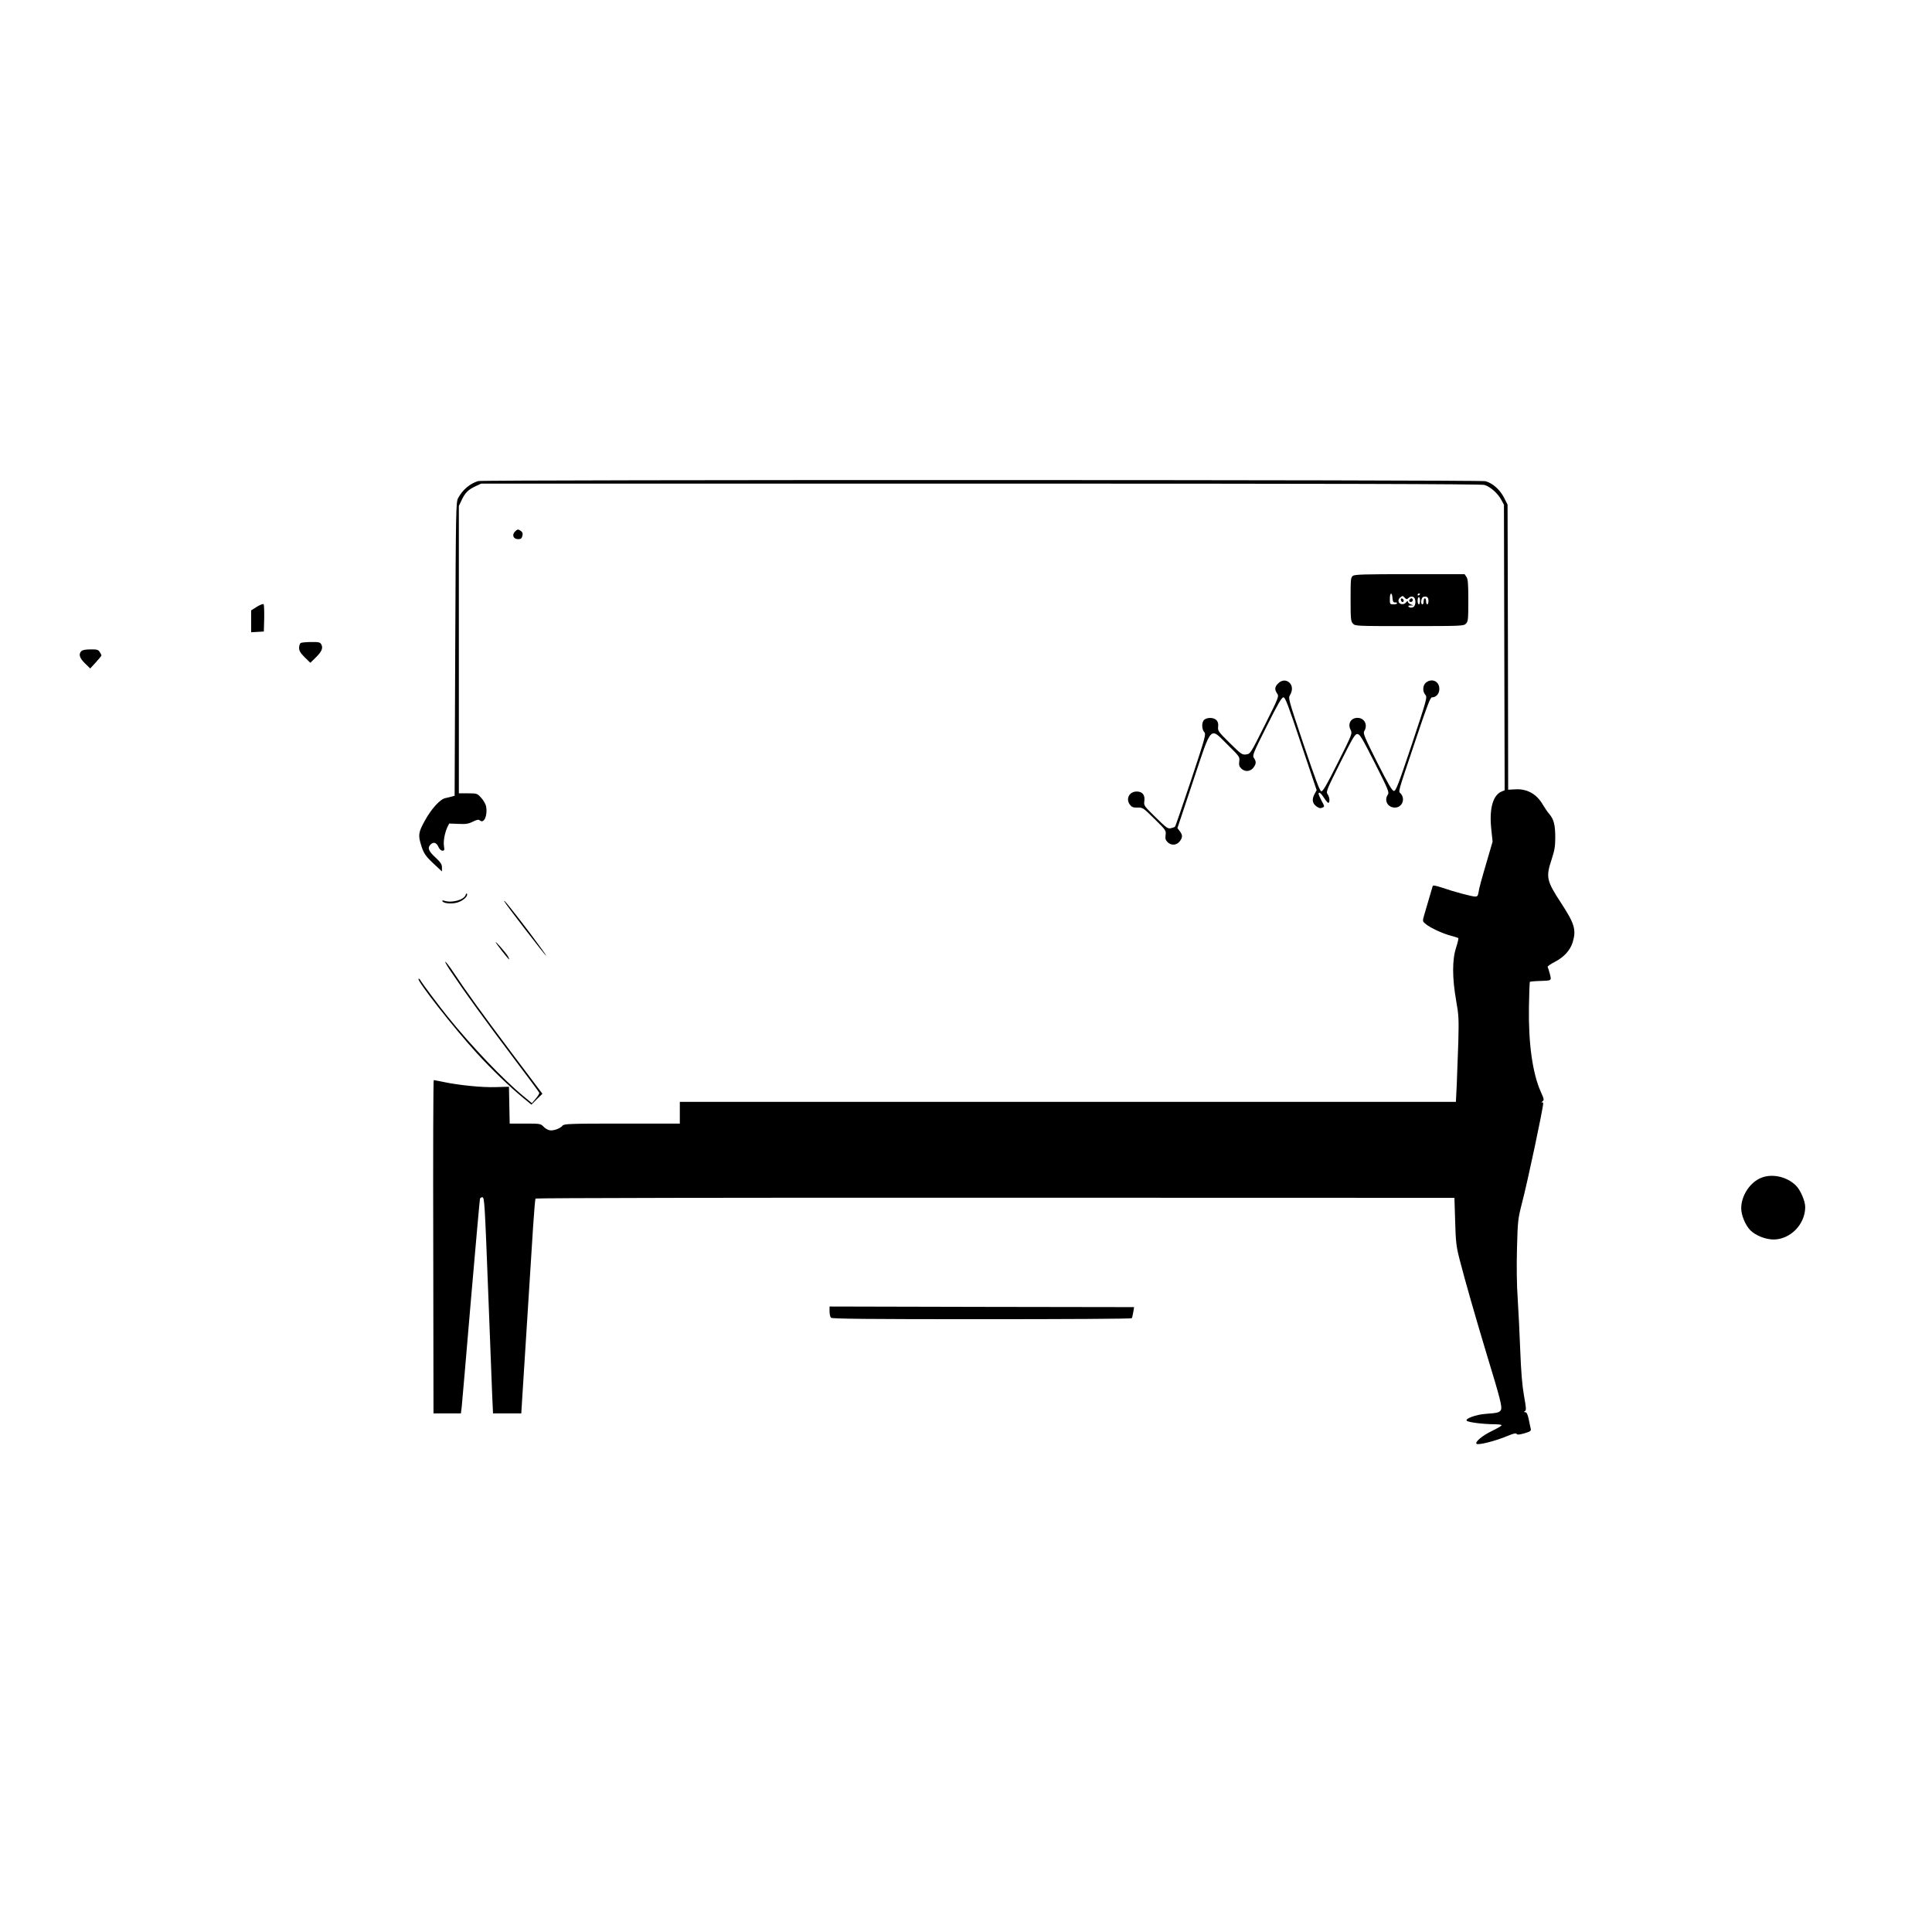 <?xml version="1.0" standalone="no"?>
<!DOCTYPE svg PUBLIC "-//W3C//DTD SVG 20010904//EN"
 "http://www.w3.org/TR/2001/REC-SVG-20010904/DTD/svg10.dtd">
<svg version="1.0" xmlns="http://www.w3.org/2000/svg"
 width="800px" height="800px" viewBox="0 0 1600 809"
 preserveAspectRatio="xMidYMid meet">

<g transform="translate(0,809) scale(0.1,-0.1)"
fill="#000000" stroke="none">
<path d="M3960 8061 c-69 -21 -130 -73 -166 -141 -18 -33 -19 -90 -24 -1250
l-5 -1215 -25 -7 c-14 -4 -38 -10 -53 -13 -43 -9 -116 -90 -169 -187 -52 -94
-56 -118 -32 -197 21 -72 39 -98 112 -165 l62 -58 0 33 c0 26 -10 42 -55 84
-59 54 -67 81 -36 109 23 21 47 12 63 -25 8 -17 21 -29 32 -29 16 0 18 5 13
37 -7 40 6 110 28 158 l15 30 75 -3 c62 -3 84 0 120 18 37 18 48 20 60 10 34
-28 64 43 51 116 -4 19 -22 52 -41 72 -33 36 -35 37 -109 37 l-76 0 0 1190 0
1190 24 50 c28 60 56 87 116 114 l45 21 4135 0 c2885 0 4147 -3 4173 -11 47
-13 111 -69 140 -123 l22 -41 3 -1183 3 -1182 -23 -9 c-74 -29 -106 -142 -88
-311 l11 -105 -35 -120 c-60 -204 -75 -259 -81 -297 -5 -31 -10 -38 -28 -38
-27 0 -177 40 -275 74 -52 17 -74 21 -77 13 -5 -15 -52 -175 -71 -242 -14 -50
-14 -50 14 -73 38 -31 138 -78 207 -96 31 -8 59 -17 62 -20 3 -3 -5 -38 -18
-78 -33 -99 -33 -251 0 -438 22 -124 23 -152 18 -350 -4 -118 -10 -277 -13
-352 l-7 -138 -3214 0 -3213 0 0 -90 0 -90 -479 0 c-433 0 -480 -2 -492 -17
-21 -25 -78 -45 -109 -38 -15 3 -38 17 -50 31 -23 23 -29 24 -151 24 l-128 0
-3 152 -3 153 -110 -3 c-112 -4 -306 16 -435 43 -39 8 -74 15 -78 15 -4 0 -6
-621 -4 -1380 l2 -1380 114 0 113 0 7 57 c3 32 38 429 76 883 39 454 73 831
75 838 2 6 11 12 19 12 18 0 20 -29 51 -835 14 -357 28 -719 31 -802 l7 -153
117 0 117 0 7 113 c9 151 73 1157 91 1435 8 123 17 227 20 231 2 5 1716 8
3807 7 l3803 -1 6 -195 c5 -173 9 -208 37 -316 45 -176 133 -482 224 -784 113
-370 130 -437 118 -461 -12 -22 -28 -26 -125 -33 -79 -5 -175 -40 -158 -57 13
-13 131 -28 226 -29 44 0 66 -4 62 -10 -4 -6 -39 -26 -78 -45 -80 -38 -144
-92 -129 -107 13 -13 156 23 251 63 53 22 76 28 81 19 5 -8 22 -7 65 5 50 15
56 20 52 38 -3 12 -11 48 -17 80 -9 40 -17 57 -29 57 -13 0 -13 2 -2 9 12 7
10 28 -8 128 -15 84 -24 195 -31 374 -5 139 -15 333 -21 429 -8 109 -10 266
-6 415 6 231 8 245 41 375 49 187 176 788 176 827 0 8 -5 11 -12 8 -7 -4 -5 0
5 8 16 13 15 18 -12 78 -69 154 -104 401 -99 707 2 110 5 203 8 206 3 2 39 6
80 7 102 3 100 1 85 59 -7 26 -15 52 -18 57 -3 5 24 24 59 42 77 40 129 97
149 165 30 101 14 153 -95 320 -123 188 -129 216 -80 364 24 74 30 108 30 179
0 106 -12 153 -49 196 -15 17 -39 53 -54 78 -51 89 -132 134 -231 127 l-56 -3
-2 1181 -3 1180 -30 59 c-34 66 -93 118 -153 135 -44 12 -8302 13 -8342 1z"/>
<path d="M4266 7644 c-29 -29 -15 -64 25 -64 23 0 30 6 35 27 5 19 2 30 -11
40 -24 17 -30 16 -49 -3z"/>
<path d="M11204 7276 c-18 -13 -19 -28 -19 -194 0 -163 2 -182 19 -201 19 -21
24 -21 468 -21 435 0 449 1 468 20 18 18 20 33 20 193 0 140 -3 177 -16 195
l-15 22 -453 0 c-375 0 -456 -2 -472 -14z m328 -183 c2 -29 7 -38 21 -37 9 1
17 -2 17 -7 0 -5 -13 -9 -30 -9 -29 0 -30 2 -30 45 0 54 18 60 22 8z m228 33
c0 -3 -4 -8 -10 -11 -5 -3 -10 -1 -10 4 0 6 5 11 10 11 6 0 10 -2 10 -4z
m-126 -32 c14 -14 18 -14 31 -1 8 9 24 13 35 10 30 -8 29 -79 -1 -88 -12 -4
-26 -2 -32 4 -8 8 -4 11 14 12 l24 0 -22 9 c-13 5 -23 15 -23 22 -1 8 -6 6
-15 -5 -17 -24 -58 -19 -63 7 -3 11 4 26 14 33 22 16 19 16 38 -3z m196 -25
c0 -16 -4 -29 -10 -29 -5 0 -10 11 -10 25 0 14 -4 25 -10 25 -5 0 -10 -11 -10
-25 0 -14 -4 -25 -10 -25 -18 0 -11 58 8 62 29 7 42 -3 42 -33z m-70 1 c0 -16
-4 -30 -10 -30 -5 0 -10 14 -10 30 0 17 5 30 10 30 6 0 10 -13 10 -30z"/>
<path d="M11602 7076 c1 -10 8 -17 13 -17 15 1 12 24 -3 29 -9 3 -13 -2 -10
-12z"/>
<path d="M11677 7083 c-12 -11 -8 -23 8 -23 8 0 15 7 15 15 0 16 -12 20 -23 8z"/>
<path d="M2127 7020 l-47 -30 0 -91 0 -90 53 3 52 3 3 109 c1 60 -1 113 -5
117 -5 5 -29 -5 -56 -21z"/>
<path d="M2490 6720 c-7 -5 -13 -22 -13 -40 0 -24 10 -42 46 -78 l47 -46 45
44 c50 49 62 78 46 108 -10 18 -21 21 -84 20 -41 0 -80 -4 -87 -8z"/>
<path d="M674 6653 c-25 -25 -16 -57 29 -101 l44 -43 46 50 c26 28 47 54 47
58 0 5 -7 18 -15 30 -12 18 -24 21 -76 20 -38 0 -66 -5 -75 -14z"/>
<path d="M10585 6385 c-29 -28 -31 -51 -8 -84 16 -23 13 -30 -103 -262 -118
-236 -119 -237 -154 -242 -33 -4 -41 1 -135 94 -95 94 -101 102 -97 135 3 24
-1 41 -13 54 -21 23 -72 26 -100 6 -24 -17 -25 -78 -2 -104 16 -17 10 -39
-109 -398 -70 -208 -129 -382 -133 -385 -3 -4 -19 -9 -34 -13 -25 -6 -38 3
-126 90 -97 95 -99 97 -94 135 7 50 -16 79 -63 79 -63 0 -94 -63 -55 -111 15
-19 28 -23 63 -22 42 1 46 -2 139 -94 94 -92 97 -97 92 -133 -4 -29 -1 -42 16
-59 30 -30 74 -27 100 5 26 33 26 54 1 86 l-19 25 128 384 c159 477 138 455
287 307 99 -98 102 -101 97 -138 -4 -29 -1 -42 16 -59 30 -30 74 -27 100 5 25
32 26 52 6 81 -15 21 -9 36 105 263 92 184 124 240 139 240 15 0 39 -63 146
-385 l129 -384 -18 -33 c-23 -43 -18 -76 16 -101 21 -15 32 -18 48 -11 21 9
21 9 -5 57 -14 26 -25 52 -25 58 0 21 20 6 46 -35 16 -25 32 -42 36 -40 13 8
9 48 -7 71 -15 21 -9 35 104 261 106 211 122 239 143 238 20 -1 39 -34 144
-241 110 -217 120 -242 108 -260 -34 -48 -2 -108 58 -108 58 0 88 67 50 114
-22 27 -36 -24 122 447 93 278 121 352 135 352 35 0 61 29 61 70 0 63 -61 91
-111 52 -27 -23 -30 -73 -5 -101 17 -19 14 -33 -111 -408 -111 -331 -132 -388
-149 -388 -15 0 -45 52 -139 237 -105 209 -118 240 -107 258 32 51 2 110 -56
110 -55 0 -83 -49 -57 -99 15 -30 15 -32 -105 -271 -93 -187 -125 -241 -138
-238 -12 2 -49 100 -146 387 -126 376 -129 384 -112 411 22 38 20 76 -4 100
-27 27 -66 25 -95 -5z"/>
<path d="M3856 4633 c-13 -40 -113 -68 -175 -48 -16 5 -21 4 -17 -4 11 -18 75
-24 121 -11 47 13 90 50 83 72 -3 8 -7 5 -12 -9z"/>
<path d="M4177 4579 c15 -29 338 -448 346 -449 4 0 -60 89 -142 198 -147 193
-220 283 -204 251z"/>
<path d="M4106 4240 c10 -20 104 -140 110 -140 3 0 -2 13 -11 28 -19 31 -111
135 -99 112z"/>
<path d="M3742 3988 c104 -156 279 -397 505 -697 119 -157 217 -290 219 -296
2 -5 -11 -27 -29 -48 l-32 -38 -70 58 c-163 133 -434 418 -627 658 -73 90
-212 276 -227 303 -5 9 -12 14 -15 11 -15 -15 292 -407 481 -614 123 -135 275
-281 382 -369 l72 -59 45 45 46 45 -244 324 c-257 342 -398 538 -493 682 -32
48 -62 87 -67 87 -5 0 19 -42 54 -92z"/>
<path d="M14591 2293 c-96 -35 -171 -148 -171 -255 0 -57 35 -141 76 -182 44
-44 127 -76 193 -76 139 1 261 127 261 269 0 49 -39 140 -76 177 -73 73 -192
101 -283 67z"/>
<path d="M6870 1185 c0 -23 5 -46 12 -53 9 -9 300 -12 1249 -12 681 0 1240 3
1242 8 3 4 8 26 12 49 l7 43 -1261 2 -1261 3 0 -40z"/>
</g>
</svg>
